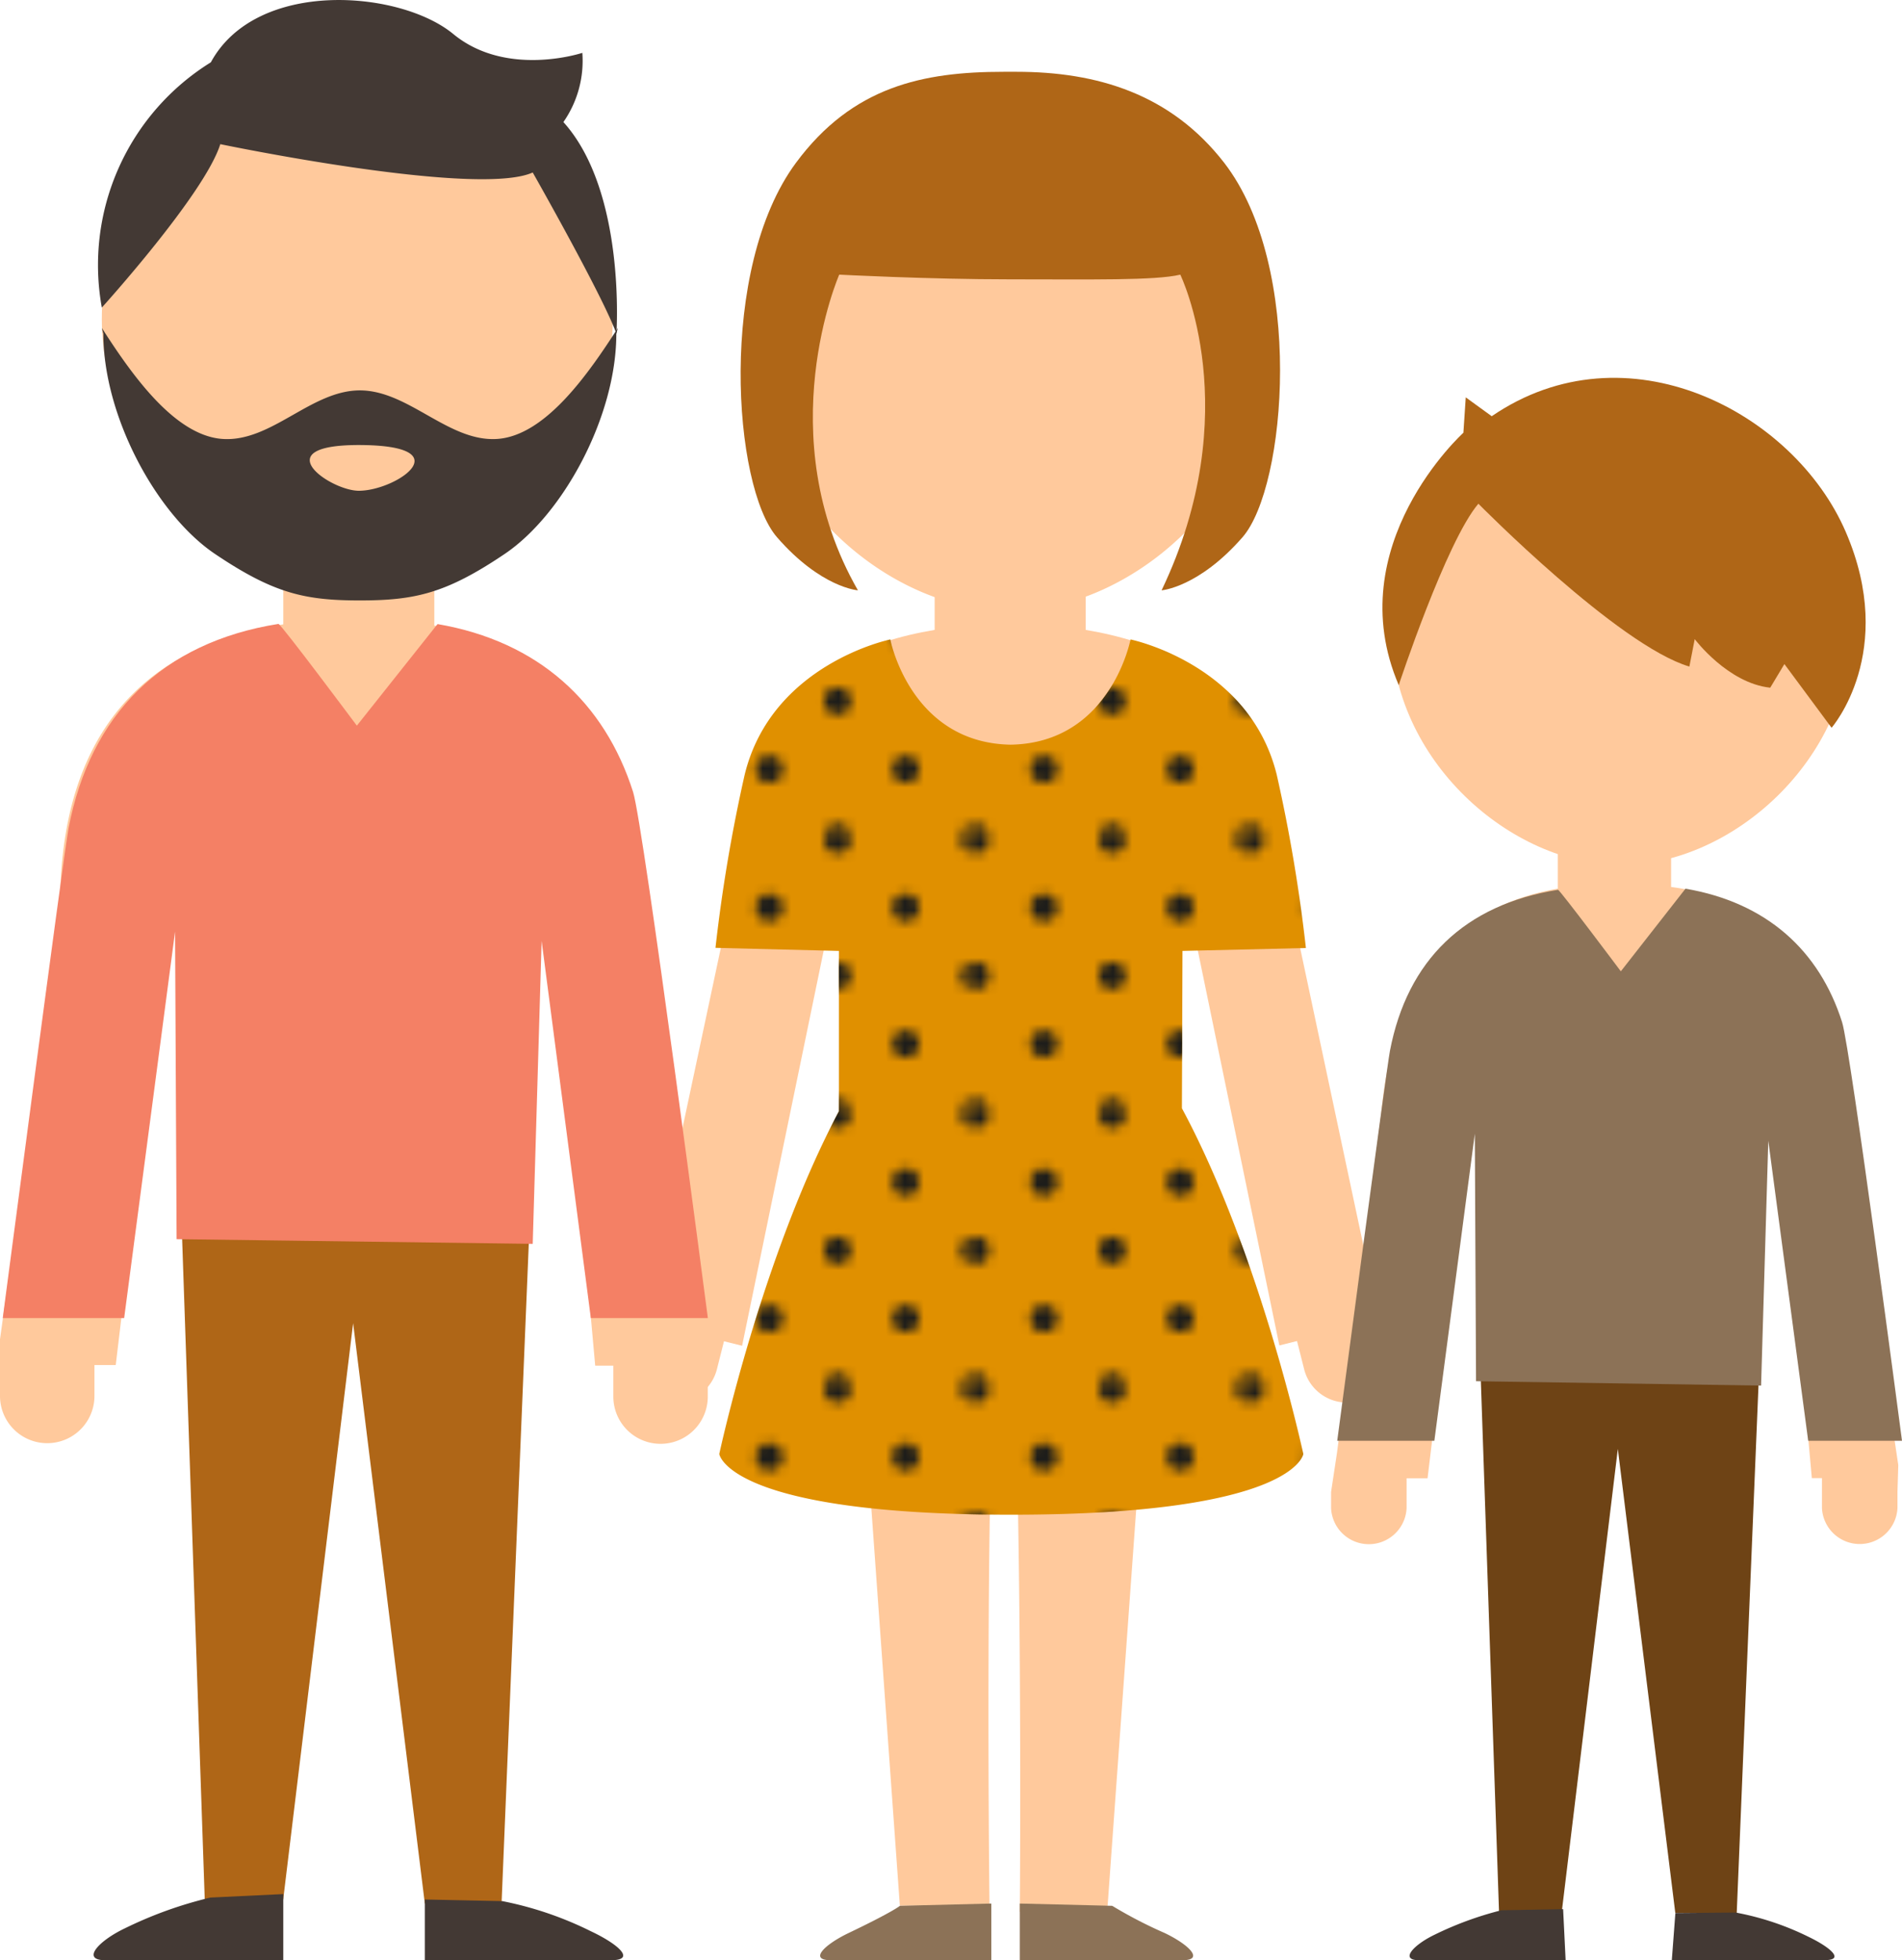 <svg xmlns="http://www.w3.org/2000/svg" viewBox="0 0 235 242.16"><defs><style>.cls-1{fill:none;}.cls-2{fill:#1d1d1b;}.cls-3{isolation:isolate;}.cls-4{fill:#ffc99c;}.cls-5{fill:#e09000;}.cls-6{mix-blend-mode:screen;fill:url(#_10_ppp_20_);}.cls-7{fill:#8c7257;}.cls-8{fill:#af6617;}.cls-9{fill:#f48065;}.cls-10{fill:#433934;}.cls-11{fill:#6e4315;}</style><pattern id="_10_ppp_20_" data-name="10 ppp 20%" width="28.8" height="28.8" patternTransform="matrix(1.17 0 0 1.17 18.77 -32.02)" patternUnits="userSpaceOnUse" viewBox="0 0 28.8 28.8"><path class="cls-1" d="M0 0h28.8v28.8H0z"/><circle class="cls-2" cx="28.8" cy="28.8" r="1.44"/><circle class="cls-2" cx="14.4" cy="28.8" r="1.44"/><circle class="cls-2" cy="28.8" r="1.44"/><circle class="cls-2" cx="28.8" cy="14.4" r="1.44"/><circle class="cls-2" cx="14.4" cy="14.4" r="1.44"/><circle class="cls-2" cy="14.4" r="1.44"/><circle class="cls-2" cx="28.8" r="1.44"/><circle class="cls-2" cx="14.4" r="1.44"/><circle class="cls-2" r="1.44"/><circle class="cls-2" cx="-14.4" r="1.44"/><circle class="cls-2" cx="7.2" cy="21.6" r="1.44"/><circle class="cls-2" cx="21.6" cy="21.6" r="1.44"/><circle class="cls-2" cx="7.2" cy="7.2" r="1.44"/><circle class="cls-2" cx="21.6" cy="7.2" r="1.44"/><circle class="cls-2" cx="-7.2" cy="7.2" r="1.44"/></pattern></defs><title>IconAsset 8</title><g class="cls-3"><g id="Layer_2" data-name="Layer 2"><g id="Layer_1-2" data-name="Layer 1"><path class="cls-4" d="M159.22 110.44c0-19-7.58-29.71-25.08-32.62v-6h-18.66v6c-17.5 2.91-25 13.64-25 32.62l-11.22 52.73 12.43 3.09 12-58.11c0-14.73 5.83-13.32 20.1-13.23v.19c14.93 0 22.28-2 22.28 13l12 58.11 12.35-3.09z"/><path class="cls-4" d="M126 236.19l10.85-.74 5.15-71.38-16.92.39c1.16 21.3.99 64.73.92 71.73zM122.26 235.45c-.09-7-.47-49.69.72-71l-16.92-.39 5.12 71.38zM156.3 43.06c0 17.9-16.36 32.41-31.56 32.41S93.18 61 93.18 43.06s14.13-32.41 31.56-32.41 31.56 14.51 31.56 32.41zM88.59 169.11a5.45 5.45 0 0 1-6.61 4 5.45 5.45 0 0 1-4-6.61l1.77-7a5.44 5.44 0 0 1 6.61-4 5.45 5.45 0 0 1 4 6.61zM161.12 169.11a5.44 5.44 0 0 0 6.61 4 5.45 5.45 0 0 0 4-6.61l-1.77-7a5.45 5.45 0 0 0-6.61-4 5.44 5.44 0 0 0-4 6.61z"/><path class="cls-5" d="M146.1 117.48l15.25-.36a196.59 196.59 0 0 0-3.6-21.39C154.38 82 139.68 79 139.68 79s-2.44 12.81-14.83 13C112.47 91.77 110 79 110 79s-14.67 3-18 16.74a196.44 196.44 0 0 0-3.6 21.36l15.25.38v19.81c-9.56 18-14.78 42.34-14.78 42.34s1 7.5 36.08 7.5 36.08-7.5 36.08-7.5-5.29-24.64-15-42.71z"/><path class="cls-6" d="M146.1 117.48l15.25-.36a196.59 196.59 0 0 0-3.6-21.39C154.38 82 139.68 79 139.68 79s-2.44 12.81-14.83 13C112.47 91.77 110 79 110 79s-14.67 3-18 16.74a196.44 196.44 0 0 0-3.6 21.36l15.25.38v19.81c-9.56 18-14.78 42.34-14.78 42.34s1 7.5 36.08 7.5 36.08-7.5 36.08-7.5-5.29-24.64-15-42.71z"/><path class="cls-7" d="M122.48 235.17v7h-19.83c-2.76 0-.77-1.94 2.2-3.36 5.52-2.64 6.34-3.36 6.34-3.36zM126 235.17v7h20.1c2.76 0 .77-1.94-2.2-3.36a54.63 54.63 0 0 1-6.48-3.36z"/><path class="cls-8" d="M151.26 20.12c-6.61-8.53-15.73-11.25-25.66-11.25H124c-9.93 0-18.66 1.79-25.66 11.25-9.66 13.06-7.78 40-2.34 46.25s10 6.56 10 6.56c-11-19.15-2.31-39-2.31-39s11 .58 21.07.58 18 .16 21.07-.58c0 0 8.26 16.89-2.31 39 0 0 4.57-.34 10-6.56s7.69-33.37-2.26-46.25z"/><path class="cls-4" d="M75.71 39.43c0 17.9-16.36 32.41-31.56 32.41S12.58 57.33 12.58 39.43 26.71 7 44.15 7s31.56 14.53 31.56 32.43z"/><path class="cls-4" d="M35 69.52h18.66v9.33H35z"/><path class="cls-4" d="M44.09 76.52h-.31c-23.58 0-36.36 11.83-36.36 35.41L0 165.46v7a5.83 5.83 0 0 0 11.67 0v-3.82h2.63l3.76-31.43 1.58-27.51c0-15.83 8.36-16.48 24.2-16.48L44 94c15.83 0 24.2-.44 24.2 15.39l5.34 59.33h2.24v3.82a5.83 5.83 0 0 0 11.67 0v-2.56l-.21-4.12-8.2-53.75c.04-23.62-11.37-35.59-34.95-35.59z"/><path class="cls-8" d="M22.12 141.85l3.18 92.92 9.69-.1 8.64-71.2 8.86 71.7h9.48l3.85-93.32h-43.7z"/><path class="cls-9" d="M44.09 89.65S34.66 77 34.4 77.08C20 79.37 11.15 88.31 8.47 102.32c-.58 3-8.13 60.52-8.13 60.52h15l6.29-47.75.19 38 44 .58 1.1-37.43 6.08 46.6h14.46s-7.93-60.81-9.24-65C74.7 86.78 66.53 79.24 54.06 77.1z"/><path class="cls-10" d="M35 234v8.17H13c-3 0-.84-2.38 2.41-3.93A50.37 50.37 0 0 1 26 234.43zM52.49 234.67v7.5h23c3.16 0 .88-2-2.51-3.59a43.22 43.22 0 0 0-10.91-3.71zM61.41 54.23c-6 .38-10.92-6-16.95-6s-10.92 6.4-16.95 6S16.11 46 12.58 40.52l.19.71c0 10.17 6.54 22.32 13.8 27.21s11.11 5.74 17.89 5.74 10.64-.85 17.89-5.74 13.8-17 13.8-27.21l.19-.71c-3.53 5.48-8.9 13.33-14.93 13.71zm-17.08 6.4c-3.5 0-11.67-5.65 0-5.65 12.83.02 4.67 5.65 0 5.65z"/><path class="cls-10" d="M12.58 38s12.69-14 14.64-20.19c0 0 31.7 6.61 38.6 3.5 0 0 8.72 15.35 10.34 19.92 0 0 1.23-17.53-6.55-26.15a13.21 13.21 0 0 0 2.34-8.55S62.6 9.64 56 4.2 31.67-2.65 26.05 7.7A29.47 29.47 0 0 0 12.58 38z"/><path class="cls-4" d="M228.68 77.72c0 16.1-14.71 29.15-28.39 29.15S171.9 93.82 171.9 77.72s12.71-29.15 28.39-29.15 28.39 13.05 28.39 29.15z"/><path class="cls-4" d="M192.47 103.35h14v8.17h-14z"/><path class="cls-4" d="M200.26 109.18H200c-18.89 0-27.6 9.89-29.36 28.52l-5.45 41.79-.73 4.83v2a4.67 4.67 0 0 0 9.33 0v-3.69h2.59l3-24.86 1.27-21.88c0-12.68 6.7-13.12 19.38-13.12l.17.61c12.68 0 19.38-.65 19.38 12l4.28 47.23h1.25v3.69a4.67 4.67 0 0 0 9.33 0v-2l.1-3.3-6.43-43.2c.03-18.88-8.96-28.62-27.85-28.62z"/><path class="cls-11" d="M182.66 161.68l2.55 74.49 7.76-.04 6.92-57.13 7.1 57.33h7.59l3.08-74.65h-35z"/><path class="cls-7" d="M200.26 120s-7.56-10.1-7.76-10.07c-11.54 1.83-18.62 8.68-20.77 19.91-.46 2.43-6.51 48.16-6.51 48.16h12l5-37.94.15 30.58 35.22.54.89-30.25 4.93 37.07H235s-6.35-48.39-7.4-51.71c-2.82-8.9-9.36-14.79-19.35-16.5z"/><path class="cls-10" d="M193.13 235.86l.31 6.31h-18.12c-2.43 0-.67-1.9 1.93-3.15a41.64 41.64 0 0 1 8.25-3.02zM207 236.34l-.44 5.82h18.89c2.53 0 .7-1.58-2-2.88a34.46 34.46 0 0 0-9-3z"/><path class="cls-8" d="M172.82 84.64s5.86-17.74 9.84-22.41c0 0 17.25 17.5 26.07 20.12l.66-3.39s4.08 5.44 9.33 6l1.75-2.92 5.83 7.87s8.17-9.33 1.75-24.2-27.12-25.66-43.74-14.29l-3.21-2.33-.29 4.37s-15.39 13.92-7.99 31.18z"/></g></g></g></svg>